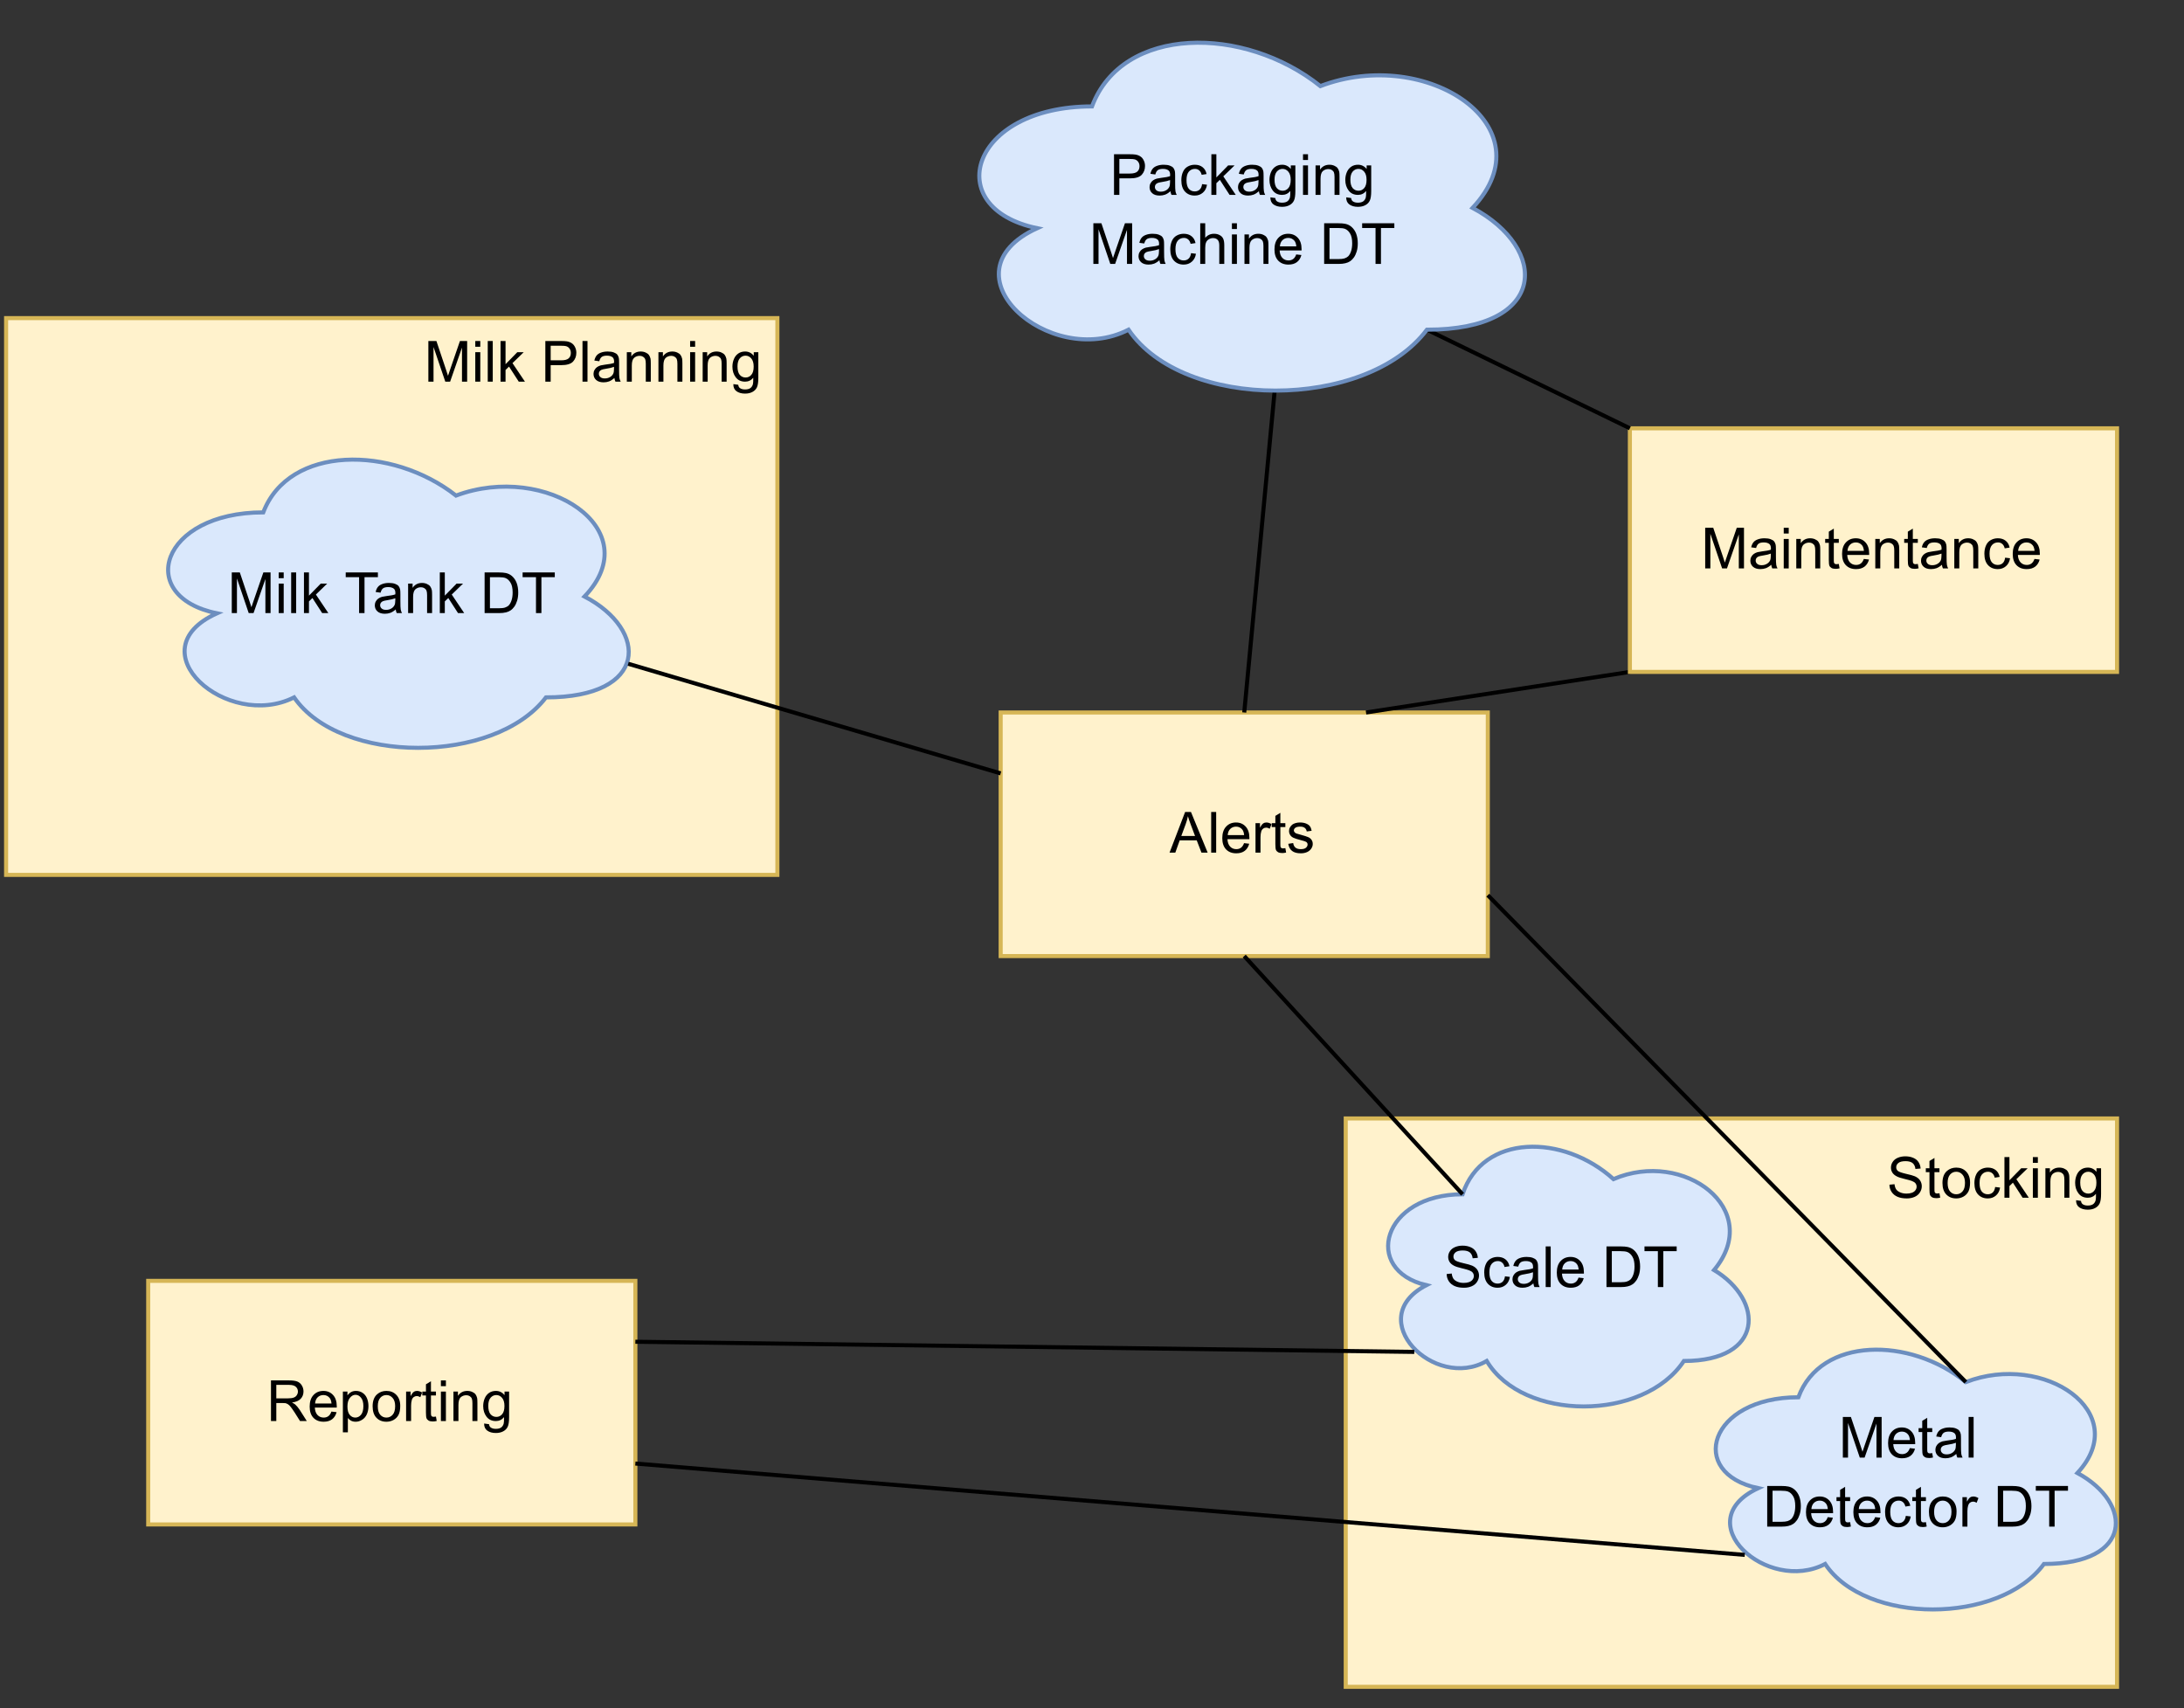 <?xml version="1.0" encoding="UTF-8" standalone="no"?>
<svg
   width="402.96pt"
   height="315.12pt"
   viewBox="0 0 402.96 315.12"
   version="1.1"
   id="svg363"
   xmlns:xlink="http://www.w3.org/1999/xlink"
   xmlns="http://www.w3.org/2000/svg"
   xmlns:svg="http://www.w3.org/2000/svg">
  <rect x="0" y="0" width="402.96" height="315.12" fill="#333333" stroke="none"/>
  <defs
     id="defs69">
    <g
       id="g67">
      <g
         id="glyph-0-0" />
      <g
         id="glyph-0-1">
        <path
           d="M -0.016 0 L 2.859 -7.5 L 3.938 -7.5 L 7.016 0 L 5.875 0 L 5 -2.266 L 1.859 -2.266 L 1.047 0 Z M 2.156 -3.078 L 4.688 -3.078 L 3.906 -5.156 C 3.664 -5.789 3.488 -6.312 3.375 -6.719 C 3.281 -6.238 3.145 -5.758 2.969 -5.281 Z M 2.156 -3.078 "
           id="path3" />
      </g>
      <g
         id="glyph-0-2">
        <path
           d="M 0.672 0 L 0.672 -7.5 L 1.594 -7.5 L 1.594 0 Z M 0.672 0 "
           id="path6" />
      </g>
      <g
         id="glyph-0-3">
        <path
           d="M 4.406 -1.75 L 5.359 -1.641 C 5.211 -1.078 4.938 -0.641 4.531 -0.328 C 4.125 -0.023 3.602 0.125 2.969 0.125 C 2.176 0.125 1.547 -0.117 1.078 -0.609 C 0.617 -1.098 0.391 -1.785 0.391 -2.672 C 0.391 -3.586 0.625 -4.297 1.094 -4.797 C 1.562 -5.305 2.172 -5.562 2.922 -5.562 C 3.648 -5.562 4.242 -5.312 4.703 -4.812 C 5.16 -4.32 5.391 -3.629 5.391 -2.734 C 5.391 -2.672 5.391 -2.586 5.391 -2.484 L 1.344 -2.484 C 1.375 -1.891 1.539 -1.43 1.844 -1.109 C 2.145 -0.797 2.523 -0.641 2.984 -0.641 C 3.316 -0.641 3.602 -0.727 3.844 -0.906 C 4.082 -1.082 4.27 -1.363 4.406 -1.75 Z M 1.391 -3.234 L 4.422 -3.234 C 4.379 -3.691 4.266 -4.035 4.078 -4.266 C 3.785 -4.617 3.406 -4.797 2.938 -4.797 C 2.508 -4.797 2.148 -4.656 1.859 -4.375 C 1.578 -4.094 1.422 -3.711 1.391 -3.234 Z M 1.391 -3.234 "
           id="path9" />
      </g>
      <g
         id="glyph-0-4">
        <path
           d="M 0.688 0 L 0.688 -5.438 L 1.516 -5.438 L 1.516 -4.609 C 1.723 -4.992 1.914 -5.25 2.094 -5.375 C 2.27 -5.5 2.469 -5.562 2.688 -5.562 C 3 -5.562 3.316 -5.461 3.641 -5.266 L 3.312 -4.406 C 3.094 -4.539 2.867 -4.609 2.641 -4.609 C 2.441 -4.609 2.258 -4.547 2.094 -4.422 C 1.938 -4.305 1.82 -4.141 1.75 -3.922 C 1.656 -3.598 1.609 -3.238 1.609 -2.844 L 1.609 0 Z M 0.688 0 "
           id="path12" />
      </g>
      <g
         id="glyph-0-5">
        <path
           d="M 2.703 -0.828 L 2.844 -0.016 C 2.582 0.047 2.348 0.078 2.141 0.078 C 1.805 0.078 1.547 0.023 1.359 -0.078 C 1.172 -0.191 1.039 -0.332 0.969 -0.5 C 0.895 -0.676 0.859 -1.039 0.859 -1.594 L 0.859 -4.719 L 0.188 -4.719 L 0.188 -5.438 L 0.859 -5.438 L 0.859 -6.781 L 1.781 -7.344 L 1.781 -5.438 L 2.703 -5.438 L 2.703 -4.719 L 1.781 -4.719 L 1.781 -1.547 C 1.781 -1.273 1.797 -1.102 1.828 -1.031 C 1.859 -0.957 1.91 -0.895 1.984 -0.844 C 2.055 -0.801 2.16 -0.781 2.297 -0.781 C 2.398 -0.781 2.535 -0.797 2.703 -0.828 Z M 2.703 -0.828 "
           id="path15" />
      </g>
      <g
         id="glyph-0-6">
        <path
           d="M 0.328 -1.625 L 1.234 -1.766 C 1.285 -1.398 1.426 -1.117 1.656 -0.922 C 1.895 -0.734 2.223 -0.641 2.641 -0.641 C 3.066 -0.641 3.379 -0.723 3.578 -0.891 C 3.785 -1.066 3.891 -1.27 3.891 -1.5 C 3.891 -1.707 3.801 -1.867 3.625 -1.984 C 3.5 -2.066 3.18 -2.172 2.672 -2.297 C 1.992 -2.473 1.523 -2.625 1.266 -2.75 C 1.004 -2.875 0.805 -3.047 0.672 -3.266 C 0.535 -3.484 0.469 -3.727 0.469 -4 C 0.469 -4.238 0.523 -4.457 0.641 -4.656 C 0.754 -4.863 0.906 -5.039 1.094 -5.188 C 1.238 -5.289 1.43 -5.379 1.672 -5.453 C 1.922 -5.523 2.191 -5.562 2.484 -5.562 C 2.91 -5.562 3.281 -5.5 3.594 -5.375 C 3.914 -5.25 4.156 -5.082 4.312 -4.875 C 4.469 -4.664 4.578 -4.383 4.641 -4.031 L 3.734 -3.906 C 3.691 -4.188 3.57 -4.406 3.375 -4.562 C 3.176 -4.719 2.898 -4.797 2.547 -4.797 C 2.117 -4.797 1.812 -4.723 1.625 -4.578 C 1.445 -4.441 1.359 -4.281 1.359 -4.094 C 1.359 -3.977 1.398 -3.875 1.484 -3.781 C 1.555 -3.676 1.672 -3.594 1.828 -3.531 C 1.922 -3.5 2.191 -3.422 2.641 -3.297 C 3.297 -3.117 3.75 -2.973 4 -2.859 C 4.258 -2.754 4.461 -2.594 4.609 -2.375 C 4.766 -2.164 4.844 -1.906 4.844 -1.594 C 4.844 -1.289 4.75 -1.004 4.562 -0.734 C 4.383 -0.461 4.125 -0.25 3.781 -0.094 C 3.445 0.051 3.066 0.125 2.641 0.125 C 1.941 0.125 1.406 -0.02 1.031 -0.312 C 0.656 -0.602 0.422 -1.039 0.328 -1.625 Z M 0.328 -1.625 "
           id="path18" />
      </g>
      <g
         id="glyph-0-7">
        <path
           d="M 0.781 0 L 0.781 -7.5 L 2.266 -7.5 L 4.047 -2.188 C 4.211 -1.695 4.332 -1.328 4.406 -1.078 C 4.488 -1.348 4.625 -1.75 4.812 -2.281 L 6.609 -7.5 L 7.938 -7.5 L 7.938 0 L 6.984 0 L 6.984 -6.281 L 4.797 0 L 3.906 0 L 1.734 -6.391 L 1.734 0 Z M 0.781 0 "
           id="path21" />
      </g>
      <g
         id="glyph-0-8">
        <path
           d="M 4.234 -0.672 C 3.898 -0.379 3.57 -0.172 3.25 -0.047 C 2.938 0.066 2.598 0.125 2.234 0.125 C 1.641 0.125 1.18 -0.02 0.859 -0.312 C 0.535 -0.602 0.375 -0.977 0.375 -1.438 C 0.375 -1.695 0.438 -1.938 0.562 -2.156 C 0.688 -2.383 0.844 -2.562 1.031 -2.688 C 1.227 -2.82 1.453 -2.926 1.703 -3 C 1.879 -3.039 2.148 -3.086 2.516 -3.141 C 3.266 -3.223 3.812 -3.328 4.156 -3.453 C 4.164 -3.578 4.172 -3.656 4.172 -3.688 C 4.172 -4.062 4.082 -4.328 3.906 -4.484 C 3.664 -4.691 3.316 -4.797 2.859 -4.797 C 2.422 -4.797 2.098 -4.719 1.891 -4.562 C 1.691 -4.414 1.539 -4.148 1.438 -3.766 L 0.531 -3.891 C 0.613 -4.273 0.75 -4.582 0.938 -4.812 C 1.125 -5.051 1.395 -5.234 1.75 -5.359 C 2.102 -5.492 2.516 -5.562 2.984 -5.562 C 3.453 -5.562 3.832 -5.504 4.125 -5.391 C 4.414 -5.285 4.629 -5.148 4.766 -4.984 C 4.898 -4.816 4.992 -4.609 5.047 -4.359 C 5.078 -4.203 5.094 -3.914 5.094 -3.5 L 5.094 -2.281 C 5.094 -1.426 5.113 -0.883 5.156 -0.656 C 5.195 -0.426 5.273 -0.207 5.391 0 L 4.422 0 C 4.328 -0.188 4.266 -0.41 4.234 -0.672 Z M 4.156 -2.734 C 3.82 -2.598 3.32 -2.477 2.656 -2.375 C 2.281 -2.32 2.016 -2.258 1.859 -2.188 C 1.703 -2.125 1.578 -2.023 1.484 -1.891 C 1.398 -1.766 1.359 -1.617 1.359 -1.453 C 1.359 -1.211 1.453 -1.008 1.641 -0.844 C 1.828 -0.676 2.098 -0.594 2.453 -0.594 C 2.805 -0.594 3.117 -0.672 3.391 -0.828 C 3.672 -0.984 3.879 -1.195 4.016 -1.469 C 4.109 -1.676 4.156 -1.984 4.156 -2.391 Z M 4.156 -2.734 "
           id="path24" />
      </g>
      <g
         id="glyph-0-9">
        <path
           d="M 0.703 -6.438 L 0.703 -7.5 L 1.625 -7.5 L 1.625 -6.438 Z M 0.703 0 L 0.703 -5.438 L 1.625 -5.438 L 1.625 0 Z M 0.703 0 "
           id="path27" />
      </g>
      <g
         id="glyph-0-10">
        <path
           d="M 0.688 0 L 0.688 -5.438 L 1.516 -5.438 L 1.516 -4.656 C 1.922 -5.258 2.5 -5.562 3.25 -5.562 C 3.582 -5.562 3.883 -5.5 4.156 -5.375 C 4.426 -5.258 4.629 -5.109 4.766 -4.922 C 4.898 -4.734 5 -4.504 5.062 -4.234 C 5.094 -4.066 5.109 -3.77 5.109 -3.344 L 5.109 0 L 4.188 0 L 4.188 -3.312 C 4.188 -3.688 4.148 -3.961 4.078 -4.141 C 4.004 -4.328 3.875 -4.477 3.688 -4.594 C 3.508 -4.707 3.301 -4.766 3.062 -4.766 C 2.664 -4.766 2.32 -4.641 2.031 -4.391 C 1.75 -4.141 1.609 -3.664 1.609 -2.969 L 1.609 0 Z M 0.688 0 "
           id="path30" />
      </g>
      <g
         id="glyph-0-11">
        <path
           d="M 4.234 -1.984 L 5.141 -1.875 C 5.047 -1.25 4.789 -0.758 4.375 -0.406 C 3.969 -0.051 3.469 0.125 2.875 0.125 C 2.133 0.125 1.535 -0.117 1.078 -0.609 C 0.629 -1.098 0.406 -1.797 0.406 -2.703 C 0.406 -3.285 0.504 -3.797 0.703 -4.234 C 0.898 -4.68 1.195 -5.016 1.594 -5.234 C 1.988 -5.453 2.422 -5.562 2.891 -5.562 C 3.473 -5.562 3.953 -5.41 4.328 -5.109 C 4.711 -4.805 4.957 -4.383 5.062 -3.844 L 4.156 -3.703 C 4.07 -4.066 3.922 -4.336 3.703 -4.516 C 3.492 -4.703 3.234 -4.797 2.922 -4.797 C 2.461 -4.797 2.086 -4.629 1.797 -4.297 C 1.504 -3.961 1.359 -3.438 1.359 -2.719 C 1.359 -1.988 1.5 -1.457 1.781 -1.125 C 2.062 -0.801 2.426 -0.641 2.875 -0.641 C 3.238 -0.641 3.539 -0.75 3.781 -0.969 C 4.02 -1.188 4.172 -1.523 4.234 -1.984 Z M 4.234 -1.984 "
           id="path33" />
      </g>
      <g
         id="glyph-0-12">
        <path
           d="M 0.828 0 L 0.828 -7.5 L 4.156 -7.5 C 4.82 -7.5 5.328 -7.43 5.672 -7.297 C 6.023 -7.16 6.305 -6.922 6.516 -6.578 C 6.723 -6.242 6.828 -5.867 6.828 -5.453 C 6.828 -4.922 6.656 -4.473 6.312 -4.109 C 5.969 -3.742 5.43 -3.516 4.703 -3.422 C 4.973 -3.285 5.176 -3.16 5.312 -3.047 C 5.602 -2.773 5.879 -2.441 6.141 -2.047 L 7.438 0 L 6.188 0 L 5.203 -1.562 C 4.91 -2.008 4.672 -2.352 4.484 -2.594 C 4.297 -2.832 4.125 -3 3.969 -3.094 C 3.82 -3.188 3.672 -3.254 3.516 -3.297 C 3.41 -3.316 3.227 -3.328 2.969 -3.328 L 1.812 -3.328 L 1.812 0 Z M 1.812 -4.188 L 3.953 -4.188 C 4.41 -4.188 4.766 -4.234 5.016 -4.328 C 5.273 -4.422 5.469 -4.57 5.594 -4.781 C 5.727 -4.988 5.797 -5.211 5.797 -5.453 C 5.797 -5.805 5.664 -6.098 5.406 -6.328 C 5.156 -6.555 4.75 -6.672 4.188 -6.672 L 1.812 -6.672 Z M 1.812 -4.188 "
           id="path36" />
      </g>
      <g
         id="glyph-0-13">
        <path
           d="M 0.688 2.078 L 0.688 -5.438 L 1.531 -5.438 L 1.531 -4.734 C 1.727 -5.004 1.953 -5.207 2.203 -5.344 C 2.453 -5.488 2.754 -5.562 3.109 -5.562 C 3.566 -5.562 3.973 -5.441 4.328 -5.203 C 4.691 -4.961 4.961 -4.625 5.141 -4.188 C 5.316 -3.75 5.406 -3.273 5.406 -2.766 C 5.406 -2.203 5.305 -1.695 5.109 -1.25 C 4.91 -0.812 4.617 -0.473 4.234 -0.234 C 3.859 0.004 3.461 0.125 3.047 0.125 C 2.734 0.125 2.453 0.062 2.203 -0.062 C 1.961 -0.195 1.766 -0.363 1.609 -0.562 L 1.609 2.078 Z M 1.531 -2.688 C 1.531 -1.988 1.672 -1.473 1.953 -1.141 C 2.234 -0.805 2.578 -0.641 2.984 -0.641 C 3.391 -0.641 3.738 -0.812 4.031 -1.156 C 4.32 -1.5 4.469 -2.035 4.469 -2.766 C 4.469 -3.453 4.32 -3.969 4.031 -4.312 C 3.75 -4.664 3.41 -4.844 3.016 -4.844 C 2.629 -4.844 2.285 -4.656 1.984 -4.281 C 1.68 -3.914 1.531 -3.383 1.531 -2.688 Z M 1.531 -2.688 "
           id="path39" />
      </g>
      <g
         id="glyph-0-14">
        <path
           d="M 0.344 -2.719 C 0.344 -3.727 0.625 -4.473 1.188 -4.953 C 1.656 -5.359 2.223 -5.562 2.891 -5.562 C 3.641 -5.562 4.25 -5.316 4.719 -4.828 C 5.195 -4.336 5.438 -3.66 5.438 -2.797 C 5.438 -2.098 5.332 -1.547 5.125 -1.141 C 4.914 -0.742 4.609 -0.43 4.203 -0.203 C 3.805 0.016 3.367 0.125 2.891 0.125 C 2.129 0.125 1.516 -0.117 1.047 -0.609 C 0.578 -1.098 0.344 -1.801 0.344 -2.719 Z M 1.297 -2.719 C 1.297 -2.02 1.445 -1.5 1.75 -1.156 C 2.051 -0.812 2.43 -0.641 2.891 -0.641 C 3.348 -0.641 3.727 -0.812 4.031 -1.156 C 4.344 -1.5 4.5 -2.031 4.5 -2.75 C 4.5 -3.414 4.344 -3.922 4.031 -4.266 C 3.727 -4.617 3.348 -4.797 2.891 -4.797 C 2.43 -4.797 2.051 -4.625 1.75 -4.281 C 1.445 -3.938 1.297 -3.414 1.297 -2.719 Z M 1.297 -2.719 "
           id="path42" />
      </g>
      <g
         id="glyph-0-15">
        <path
           d="M 0.516 0.453 L 1.422 0.578 C 1.453 0.859 1.555 1.062 1.734 1.188 C 1.961 1.352 2.273 1.438 2.672 1.438 C 3.098 1.438 3.426 1.352 3.656 1.188 C 3.883 1.02 4.039 0.781 4.125 0.469 C 4.176 0.281 4.195 -0.113 4.188 -0.719 C 3.789 -0.238 3.289 0 2.688 0 C 1.938 0 1.359 -0.27 0.953 -0.812 C 0.547 -1.352 0.344 -2 0.344 -2.75 C 0.344 -3.27 0.438 -3.75 0.625 -4.188 C 0.812 -4.625 1.082 -4.961 1.438 -5.203 C 1.789 -5.441 2.207 -5.562 2.688 -5.562 C 3.332 -5.562 3.863 -5.301 4.281 -4.781 L 4.281 -5.438 L 5.125 -5.438 L 5.125 -0.734 C 5.125 0.109 5.035 0.707 4.859 1.062 C 4.691 1.414 4.422 1.691 4.047 1.891 C 3.672 2.098 3.211 2.203 2.672 2.203 C 2.023 2.203 1.5 2.055 1.094 1.766 C 0.695 1.473 0.504 1.035 0.516 0.453 Z M 1.281 -2.812 C 1.281 -2.102 1.422 -1.582 1.703 -1.25 C 1.992 -0.926 2.352 -0.766 2.781 -0.766 C 3.195 -0.766 3.547 -0.926 3.828 -1.25 C 4.117 -1.57 4.266 -2.082 4.266 -2.781 C 4.266 -3.445 4.117 -3.945 3.828 -4.281 C 3.535 -4.625 3.18 -4.797 2.766 -4.797 C 2.348 -4.797 1.992 -4.629 1.703 -4.297 C 1.422 -3.961 1.281 -3.469 1.281 -2.812 Z M 1.281 -2.812 "
           id="path45" />
      </g>
      <g
         id="glyph-0-16">
        <path
           d="M 0.812 0 L 0.812 -7.5 L 3.641 -7.5 C 4.141 -7.5 4.52 -7.477 4.781 -7.438 C 5.145 -7.375 5.453 -7.254 5.703 -7.078 C 5.953 -6.91 6.148 -6.672 6.297 -6.359 C 6.453 -6.047 6.531 -5.703 6.531 -5.328 C 6.531 -4.691 6.328 -4.148 5.922 -3.703 C 5.516 -3.266 4.785 -3.047 3.734 -3.047 L 1.797 -3.047 L 1.797 0 Z M 1.797 -3.938 L 3.75 -3.938 C 4.383 -3.938 4.836 -4.055 5.109 -4.297 C 5.379 -4.535 5.516 -4.867 5.516 -5.297 C 5.516 -5.617 5.43 -5.891 5.266 -6.109 C 5.109 -6.328 4.898 -6.473 4.641 -6.547 C 4.473 -6.598 4.164 -6.625 3.719 -6.625 L 1.797 -6.625 Z M 1.797 -3.938 "
           id="path48" />
      </g>
      <g
         id="glyph-0-17">
        <path
           d="M 0.703 0 L 0.703 -7.5 L 1.625 -7.5 L 1.625 -3.219 L 3.797 -5.438 L 4.984 -5.438 L 2.906 -3.422 L 5.203 0 L 4.062 0 L 2.266 -2.781 L 1.625 -2.156 L 1.625 0 Z M 0.703 0 "
           id="path51" />
      </g>
      <g
         id="glyph-0-18" />
      <g
         id="glyph-0-19">
        <path
           d="M 0.688 0 L 0.688 -7.5 L 1.609 -7.5 L 1.609 -4.812 C 2.035 -5.312 2.578 -5.562 3.234 -5.562 C 3.641 -5.562 3.988 -5.477 4.281 -5.312 C 4.582 -5.156 4.797 -4.938 4.922 -4.656 C 5.055 -4.383 5.125 -3.977 5.125 -3.438 L 5.125 0 L 4.203 0 L 4.203 -3.438 C 4.203 -3.906 4.098 -4.242 3.891 -4.453 C 3.691 -4.66 3.41 -4.766 3.047 -4.766 C 2.773 -4.766 2.52 -4.691 2.281 -4.547 C 2.039 -4.41 1.867 -4.219 1.766 -3.969 C 1.66 -3.727 1.609 -3.395 1.609 -2.969 L 1.609 0 Z M 0.688 0 "
           id="path55" />
      </g>
      <g
         id="glyph-0-20">
        <path
           d="M 0.812 0 L 0.812 -7.5 L 3.391 -7.5 C 3.973 -7.5 4.422 -7.461 4.734 -7.391 C 5.16 -7.297 5.523 -7.117 5.828 -6.859 C 6.223 -6.523 6.52 -6.098 6.719 -5.578 C 6.914 -5.055 7.016 -4.461 7.016 -3.797 C 7.016 -3.223 6.945 -2.719 6.812 -2.281 C 6.676 -1.844 6.504 -1.477 6.297 -1.188 C 6.086 -0.895 5.859 -0.664 5.609 -0.5 C 5.367 -0.332 5.07 -0.207 4.719 -0.125 C 4.375 -0.039 3.973 0 3.516 0 Z M 1.797 -0.891 L 3.406 -0.891 C 3.895 -0.891 4.281 -0.93 4.562 -1.016 C 4.844 -1.109 5.07 -1.238 5.25 -1.406 C 5.477 -1.645 5.656 -1.961 5.781 -2.359 C 5.914 -2.754 5.984 -3.238 5.984 -3.812 C 5.984 -4.594 5.852 -5.191 5.594 -5.609 C 5.344 -6.035 5.031 -6.32 4.656 -6.469 C 4.395 -6.57 3.969 -6.625 3.375 -6.625 L 1.797 -6.625 Z M 1.797 -0.891 "
           id="path58" />
      </g>
      <g
         id="glyph-0-21">
        <path
           d="M 2.719 0 L 2.719 -6.625 L 0.25 -6.625 L 0.25 -7.5 L 6.188 -7.5 L 6.188 -6.625 L 3.719 -6.625 L 3.719 0 Z M 2.719 0 "
           id="path61" />
      </g>
      <g
         id="glyph-0-22">
        <path
           d="M 0.469 -2.406 L 1.406 -2.5 C 1.445 -2.125 1.547 -1.812 1.703 -1.562 C 1.867 -1.32 2.125 -1.129 2.469 -0.984 C 2.812 -0.836 3.195 -0.766 3.625 -0.766 C 4 -0.766 4.332 -0.816 4.625 -0.922 C 4.914 -1.035 5.129 -1.191 5.266 -1.391 C 5.41 -1.586 5.484 -1.801 5.484 -2.031 C 5.484 -2.27 5.414 -2.477 5.281 -2.656 C 5.145 -2.832 4.922 -2.977 4.609 -3.094 C 4.41 -3.176 3.961 -3.301 3.266 -3.469 C 2.578 -3.633 2.098 -3.789 1.828 -3.938 C 1.461 -4.125 1.191 -4.352 1.016 -4.625 C 0.836 -4.906 0.75 -5.219 0.75 -5.562 C 0.75 -5.945 0.859 -6.301 1.078 -6.625 C 1.297 -6.957 1.609 -7.207 2.016 -7.375 C 2.43 -7.551 2.895 -7.641 3.406 -7.641 C 3.957 -7.641 4.445 -7.547 4.875 -7.359 C 5.301 -7.18 5.625 -6.914 5.844 -6.562 C 6.07 -6.219 6.195 -5.828 6.219 -5.391 L 5.266 -5.312 C 5.211 -5.789 5.039 -6.148 4.75 -6.391 C 4.457 -6.629 4.02 -6.75 3.438 -6.75 C 2.844 -6.75 2.406 -6.641 2.125 -6.422 C 1.852 -6.203 1.719 -5.938 1.719 -5.625 C 1.719 -5.363 1.812 -5.145 2 -4.969 C 2.195 -4.789 2.695 -4.609 3.5 -4.422 C 4.312 -4.242 4.867 -4.086 5.172 -3.953 C 5.609 -3.754 5.926 -3.5 6.125 -3.188 C 6.332 -2.875 6.438 -2.52 6.438 -2.125 C 6.438 -1.719 6.32 -1.336 6.094 -0.984 C 5.875 -0.629 5.547 -0.352 5.109 -0.156 C 4.68 0.031 4.203 0.125 3.672 0.125 C 2.992 0.125 2.426 0.023 1.969 -0.172 C 1.508 -0.367 1.145 -0.664 0.875 -1.062 C 0.613 -1.457 0.477 -1.906 0.469 -2.406 Z M 0.469 -2.406 "
           id="path64" />
      </g>
    </g>
  </defs>
  <path
     fill-rule="nonzero"
     fill="rgb(100%, 94.899%, 79.999%)"
     fill-opacity="1"
     stroke-width="1"
     stroke-linecap="butt"
     stroke-linejoin="miter"
     stroke="rgb(83.919%, 71.37%, 33.73%)"
     stroke-opacity="1"
     stroke-miterlimit="4"
     d="M 245.998 174.999 L 366.001 174.999 L 366.001 235 L 245.998 235 Z M 245.998 174.999 "
     transform="matrix(0.749, 0, 0, 0.749, 0.375, 0.375)"
     id="path71" />
  <g
     fill="#000000"
     fill-opacity="1"
     id="g85">
    <use
       xlink:href="#glyph-0-1"
       x="215.803"
       y="157.305"
       id="use73" />
    <use
       xlink:href="#glyph-0-2"
       x="222.797"
       y="157.305"
       id="use75" />
    <use
       xlink:href="#glyph-0-3"
       x="225.127"
       y="157.305"
       id="use77" />
    <use
       xlink:href="#glyph-0-4"
       x="230.96"
       y="157.305"
       id="use79" />
    <use
       xlink:href="#glyph-0-5"
       x="234.452"
       y="157.305"
       id="use81" />
    <use
       xlink:href="#glyph-0-6"
       x="237.365"
       y="157.305"
       id="use83" />
  </g>
  <path
     fill="none"
     stroke-width="1"
     stroke-linecap="butt"
     stroke-linejoin="miter"
     stroke="rgb(0%, 0%, 0%)"
     stroke-opacity="1"
     stroke-miterlimit="10"
     d="M 400.998 165.002 L 336 174.999 "
     transform="matrix(0.749, 0, 0, 0.749, 0.375, 0.375)"
     id="path87" />
  <path
     fill-rule="nonzero"
     fill="rgb(100%, 94.899%, 79.999%)"
     fill-opacity="1"
     stroke-width="1"
     stroke-linecap="butt"
     stroke-linejoin="miter"
     stroke="rgb(83.919%, 71.37%, 33.73%)"
     stroke-opacity="1"
     stroke-miterlimit="4"
     d="M 400.998 105.001 L 521 105.001 L 521 165.002 L 400.998 165.002 Z M 400.998 105.001 "
     transform="matrix(0.749, 0, 0, 0.749, 0.375, 0.375)"
     id="path89" />
  <g
     fill="#000000"
     fill-opacity="1"
     id="g115">
    <use
       xlink:href="#glyph-0-7"
       x="313.837"
       y="104.87"
       id="use91" />
    <use
       xlink:href="#glyph-0-8"
       x="322.573"
       y="104.87"
       id="use93" />
    <use
       xlink:href="#glyph-0-9"
       x="328.405"
       y="104.87"
       id="use95" />
    <use
       xlink:href="#glyph-0-10"
       x="330.735"
       y="104.87"
       id="use97" />
    <use
       xlink:href="#glyph-0-5"
       x="336.567"
       y="104.87"
       id="use99" />
    <use
       xlink:href="#glyph-0-3"
       x="339.481"
       y="104.87"
       id="use101" />
    <use
       xlink:href="#glyph-0-10"
       x="345.314"
       y="104.87"
       id="use103" />
    <use
       xlink:href="#glyph-0-5"
       x="351.146"
       y="104.87"
       id="use105" />
    <use
       xlink:href="#glyph-0-8"
       x="354.059"
       y="104.87"
       id="use107" />
    <use
       xlink:href="#glyph-0-10"
       x="359.892"
       y="104.87"
       id="use109" />
    <use
       xlink:href="#glyph-0-11"
       x="365.724"
       y="104.87"
       id="use111" />
    <use
       xlink:href="#glyph-0-3"
       x="370.968"
       y="104.87"
       id="use113" />
  </g>
  <path
     fill-rule="nonzero"
     fill="rgb(100%, 94.899%, 79.999%)"
     fill-opacity="1"
     stroke-width="1"
     stroke-linecap="butt"
     stroke-linejoin="miter"
     stroke="rgb(83.919%, 71.37%, 33.73%)"
     stroke-opacity="1"
     stroke-miterlimit="4"
     d="M 36.009 315 L 156.012 315 L 156.012 375.002 L 36.009 375.002 Z M 36.009 315 "
     transform="matrix(0.749, 0, 0, 0.749, 0.375, 0.375)"
     id="path117" />
  <g
     fill="#000000"
     fill-opacity="1"
     id="g137">
    <use
       xlink:href="#glyph-0-12"
       x="49.169"
       y="262.175"
       id="use119" />
    <use
       xlink:href="#glyph-0-3"
       x="56.743"
       y="262.175"
       id="use121" />
    <use
       xlink:href="#glyph-0-13"
       x="62.575"
       y="262.175"
       id="use123" />
    <use
       xlink:href="#glyph-0-14"
       x="68.408"
       y="262.175"
       id="use125" />
    <use
       xlink:href="#glyph-0-4"
       x="74.24"
       y="262.175"
       id="use127" />
    <use
       xlink:href="#glyph-0-5"
       x="77.732"
       y="262.175"
       id="use129" />
    <use
       xlink:href="#glyph-0-9"
       x="80.646"
       y="262.175"
       id="use131" />
    <use
       xlink:href="#glyph-0-10"
       x="82.976"
       y="262.175"
       id="use133" />
    <use
       xlink:href="#glyph-0-15"
       x="88.808"
       y="262.175"
       id="use135" />
  </g>
  <path
     fill="none"
     stroke-width="1"
     stroke-linecap="butt"
     stroke-linejoin="miter"
     stroke="rgb(0%, 0%, 0%)"
     stroke-opacity="1"
     stroke-miterlimit="10"
     d="M 350.998 80.71 L 400.998 105.001 "
     transform="matrix(0.749, 0, 0, 0.749, 0.375, 0.375)"
     id="path139" />
  <path
     fill="none"
     stroke-width="1"
     stroke-linecap="butt"
     stroke-linejoin="miter"
     stroke="rgb(0%, 0%, 0%)"
     stroke-opacity="1"
     stroke-miterlimit="10"
     d="M 313.498 95.708 L 306 174.999 "
     transform="matrix(0.749, 0, 0, 0.749, 0.375, 0.375)"
     id="path141" />
  <path
     fill-rule="nonzero"
     fill="rgb(85.489%, 90.979%, 98.819%)"
     fill-opacity="1"
     stroke-width="1"
     stroke-linecap="butt"
     stroke-linejoin="miter"
     stroke="rgb(42.349%, 55.688%, 74.899%)"
     stroke-opacity="1"
     stroke-miterlimit="10"
     d="M 268.5 25.71 C 238.499 25.71 231 50.709 254.999 55.71 C 231 66.708 257.997 90.712 277.501 80.71 C 291.002 100.709 336 100.709 350.998 80.71 C 380.999 80.71 380.999 60.711 362.252 50.709 C 380.999 30.711 350.998 10.712 324.752 20.709 C 306 5.711 275.999 5.711 268.5 25.71 Z M 268.5 25.71 "
     transform="matrix(0.749, 0, 0, 0.749, 0.375, 0.375)"
     id="path143" />
  <g
     fill="#000000"
     fill-opacity="1"
     id="g163">
    <use
       xlink:href="#glyph-0-16"
       x="204.73"
       y="35.955"
       id="use145" />
    <use
       xlink:href="#glyph-0-8"
       x="211.725"
       y="35.955"
       id="use147" />
    <use
       xlink:href="#glyph-0-11"
       x="217.557"
       y="35.955"
       id="use149" />
    <use
       xlink:href="#glyph-0-17"
       x="222.801"
       y="35.955"
       id="use151" />
    <use
       xlink:href="#glyph-0-8"
       x="228.044"
       y="35.955"
       id="use153" />
    <use
       xlink:href="#glyph-0-15"
       x="233.877"
       y="35.955"
       id="use155" />
    <use
       xlink:href="#glyph-0-9"
       x="239.709"
       y="35.955"
       id="use157" />
    <use
       xlink:href="#glyph-0-10"
       x="242.039"
       y="35.955"
       id="use159" />
    <use
       xlink:href="#glyph-0-15"
       x="247.871"
       y="35.955"
       id="use161" />
  </g>
  <g
     fill="#000000"
     fill-opacity="1"
     id="g167">
    <use
       xlink:href="#glyph-0-18"
       x="253.701"
       y="35.955"
       id="use165" />
  </g>
  <g
     fill="#000000"
     fill-opacity="1"
     id="g189">
    <use
       xlink:href="#glyph-0-7"
       x="200.95"
       y="48.69"
       id="use169" />
    <use
       xlink:href="#glyph-0-8"
       x="209.686"
       y="48.69"
       id="use171" />
    <use
       xlink:href="#glyph-0-11"
       x="215.518"
       y="48.69"
       id="use173" />
    <use
       xlink:href="#glyph-0-19"
       x="220.761"
       y="48.69"
       id="use175" />
    <use
       xlink:href="#glyph-0-9"
       x="226.594"
       y="48.69"
       id="use177" />
    <use
       xlink:href="#glyph-0-10"
       x="228.924"
       y="48.69"
       id="use179" />
    <use
       xlink:href="#glyph-0-3"
       x="234.756"
       y="48.69"
       id="use181" />
    <use
       xlink:href="#glyph-0-18"
       x="240.588"
       y="48.69"
       id="use183" />
    <use
       xlink:href="#glyph-0-20"
       x="243.502"
       y="48.69"
       id="use185" />
    <use
       xlink:href="#glyph-0-21"
       x="251.075"
       y="48.69"
       id="use187" />
  </g>
  <path
     fill-rule="nonzero"
     fill="rgb(100%, 94.899%, 79.999%)"
     fill-opacity="1"
     stroke-width="1"
     stroke-linecap="butt"
     stroke-linejoin="miter"
     stroke="rgb(83.919%, 71.37%, 33.73%)"
     stroke-opacity="1"
     stroke-miterlimit="4"
     d="M 330.999 274.998 L 521 274.998 L 521 414.999 L 330.999 414.999 Z M 330.999 274.998 "
     transform="matrix(0.749, 0, 0, 0.749, 0.375, 0.375)"
     id="path191" />
  <g
     fill="#000000"
     fill-opacity="1"
     id="g209">
    <use
       xlink:href="#glyph-0-22"
       x="348.142"
       y="220.976"
       id="use193" />
    <use
       xlink:href="#glyph-0-5"
       x="355.137"
       y="220.976"
       id="use195" />
    <use
       xlink:href="#glyph-0-14"
       x="358.051"
       y="220.976"
       id="use197" />
    <use
       xlink:href="#glyph-0-11"
       x="363.883"
       y="220.976"
       id="use199" />
    <use
       xlink:href="#glyph-0-17"
       x="369.127"
       y="220.976"
       id="use201" />
    <use
       xlink:href="#glyph-0-9"
       x="374.37"
       y="220.976"
       id="use203" />
    <use
       xlink:href="#glyph-0-10"
       x="376.7"
       y="220.976"
       id="use205" />
    <use
       xlink:href="#glyph-0-15"
       x="382.532"
       y="220.976"
       id="use207" />
  </g>
  <g
     fill="#000000"
     fill-opacity="1"
     id="g213">
    <use
       xlink:href="#glyph-0-18"
       x="388.365"
       y="220.976"
       id="use211" />
  </g>
  <g
     fill="#000000"
     fill-opacity="1"
     id="g217">
    <use
       xlink:href="#glyph-0-18"
       x="391.278"
       y="220.976"
       id="use215" />
  </g>
  <path
     fill-rule="nonzero"
     fill="rgb(85.489%, 90.979%, 98.819%)"
     fill-opacity="1"
     stroke-width="1"
     stroke-linecap="butt"
     stroke-linejoin="miter"
     stroke="rgb(42.349%, 55.688%, 74.899%)"
     stroke-opacity="1"
     stroke-miterlimit="10"
     d="M 359.78 293.672 C 339.958 293.672 334.999 312.341 350.862 316.069 C 334.999 324.277 352.839 342.201 365.73 334.738 C 374.652 349.668 404.392 349.668 414.3 334.738 C 434.132 334.738 434.132 319.798 421.742 312.341 C 434.132 297.4 414.3 282.47 396.961 289.938 C 384.571 278.742 364.739 278.742 359.78 293.672 Z M 359.78 293.672 "
     transform="matrix(0.749, 0, 0, 0.749, 0.375, 0.375)"
     id="path219" />
  <g
     fill="#000000"
     fill-opacity="1"
     id="g237">
    <use
       xlink:href="#glyph-0-22"
       x="266.447"
       y="237.455"
       id="use221" />
    <use
       xlink:href="#glyph-0-11"
       x="273.442"
       y="237.455"
       id="use223" />
    <use
       xlink:href="#glyph-0-8"
       x="278.685"
       y="237.455"
       id="use225" />
    <use
       xlink:href="#glyph-0-2"
       x="284.517"
       y="237.455"
       id="use227" />
    <use
       xlink:href="#glyph-0-3"
       x="286.847"
       y="237.455"
       id="use229" />
    <use
       xlink:href="#glyph-0-18"
       x="292.68"
       y="237.455"
       id="use231" />
    <use
       xlink:href="#glyph-0-20"
       x="295.593"
       y="237.455"
       id="use233" />
    <use
       xlink:href="#glyph-0-21"
       x="303.167"
       y="237.455"
       id="use235" />
  </g>
  <path
     fill-rule="nonzero"
     fill="rgb(85.489%, 90.979%, 98.819%)"
     fill-opacity="1"
     stroke-width="1"
     stroke-linecap="butt"
     stroke-linejoin="miter"
     stroke="rgb(42.349%, 55.688%, 74.899%)"
     stroke-opacity="1"
     stroke-miterlimit="10"
     d="M 442.502 343.671 C 420.501 343.671 414.999 362.33 432.599 366.069 C 414.999 374.282 434.8 392.2 449.099 384.738 C 459.002 399.668 492.001 399.668 502.999 384.738 C 525 384.738 525 369.797 511.249 362.33 C 525 347.4 502.999 332.47 483.751 339.932 C 470 328.731 447.998 328.731 442.502 343.671 Z M 442.502 343.671 "
     transform="matrix(0.749, 0, 0, 0.749, 0.375, 0.375)"
     id="path239" />
  <g
     fill="#000000"
     fill-opacity="1"
     id="g251">
    <use
       xlink:href="#glyph-0-7"
       x="339.235"
       y="268.916"
       id="use241" />
    <use
       xlink:href="#glyph-0-3"
       x="347.971"
       y="268.916"
       id="use243" />
    <use
       xlink:href="#glyph-0-5"
       x="353.803"
       y="268.916"
       id="use245" />
    <use
       xlink:href="#glyph-0-8"
       x="356.717"
       y="268.916"
       id="use247" />
    <use
       xlink:href="#glyph-0-2"
       x="362.549"
       y="268.916"
       id="use249" />
  </g>
  <g
     fill="#000000"
     fill-opacity="1"
     id="g255">
    <use
       xlink:href="#glyph-0-18"
       x="364.879"
       y="268.916"
       id="use253" />
  </g>
  <g
     fill="#000000"
     fill-opacity="1"
     id="g259">
    <use
       xlink:href="#glyph-0-18"
       x="322.334"
       y="281.651"
       id="use257" />
  </g>
  <g
     fill="#000000"
     fill-opacity="1"
     id="g283">
    <use
       xlink:href="#glyph-0-20"
       x="325.248"
       y="281.651"
       id="use261" />
    <use
       xlink:href="#glyph-0-3"
       x="332.821"
       y="281.651"
       id="use263" />
    <use
       xlink:href="#glyph-0-5"
       x="338.654"
       y="281.651"
       id="use265" />
    <use
       xlink:href="#glyph-0-3"
       x="341.567"
       y="281.651"
       id="use267" />
    <use
       xlink:href="#glyph-0-11"
       x="347.4"
       y="281.651"
       id="use269" />
    <use
       xlink:href="#glyph-0-5"
       x="352.643"
       y="281.651"
       id="use271" />
    <use
       xlink:href="#glyph-0-14"
       x="355.557"
       y="281.651"
       id="use273" />
    <use
       xlink:href="#glyph-0-4"
       x="361.389"
       y="281.651"
       id="use275" />
    <use
       xlink:href="#glyph-0-18"
       x="364.882"
       y="281.651"
       id="use277" />
    <use
       xlink:href="#glyph-0-20"
       x="367.795"
       y="281.651"
       id="use279" />
    <use
       xlink:href="#glyph-0-21"
       x="375.368"
       y="281.651"
       id="use281" />
  </g>
  <path
     fill-rule="nonzero"
     fill="rgb(100%, 94.899%, 79.999%)"
     fill-opacity="1"
     stroke-width="1"
     stroke-linecap="butt"
     stroke-linejoin="miter"
     stroke="rgb(83.919%, 71.37%, 33.73%)"
     stroke-opacity="1"
     stroke-miterlimit="4"
     d="M 1.002 77.858 L 190.998 77.858 L 190.998 215.001 L 1.002 215.001 Z M 1.002 77.858 "
     transform="matrix(0.749, 0, 0, 0.749, 0.375, 0.375)"
     id="path285" />
  <g
     fill="#000000"
     fill-opacity="1"
     id="g313">
    <use
       xlink:href="#glyph-0-7"
       x="78.254"
       y="70.413"
       id="use287" />
    <use
       xlink:href="#glyph-0-9"
       x="86.99"
       y="70.413"
       id="use289" />
    <use
       xlink:href="#glyph-0-2"
       x="89.32"
       y="70.413"
       id="use291" />
    <use
       xlink:href="#glyph-0-17"
       x="91.65"
       y="70.413"
       id="use293" />
    <use
       xlink:href="#glyph-0-18"
       x="96.893"
       y="70.413"
       id="use295" />
    <use
       xlink:href="#glyph-0-16"
       x="99.807"
       y="70.413"
       id="use297" />
    <use
       xlink:href="#glyph-0-2"
       x="106.802"
       y="70.413"
       id="use299" />
    <use
       xlink:href="#glyph-0-8"
       x="109.132"
       y="70.413"
       id="use301" />
    <use
       xlink:href="#glyph-0-10"
       x="114.964"
       y="70.413"
       id="use303" />
    <use
       xlink:href="#glyph-0-10"
       x="120.796"
       y="70.413"
       id="use305" />
    <use
       xlink:href="#glyph-0-9"
       x="126.629"
       y="70.413"
       id="use307" />
    <use
       xlink:href="#glyph-0-10"
       x="128.959"
       y="70.413"
       id="use309" />
    <use
       xlink:href="#glyph-0-15"
       x="134.791"
       y="70.413"
       id="use311" />
  </g>
  <g
     fill="#000000"
     fill-opacity="1"
     id="g317">
    <use
       xlink:href="#glyph-0-18"
       x="140.623"
       y="70.413"
       id="use315" />
  </g>
  <g
     fill="#000000"
     fill-opacity="1"
     id="g321">
    <use
       xlink:href="#glyph-0-18"
       x="143.537"
       y="70.413"
       id="use319" />
  </g>
  <path
     fill-rule="nonzero"
     fill="rgb(85.489%, 90.979%, 98.819%)"
     fill-opacity="1"
     stroke-width="1"
     stroke-linecap="butt"
     stroke-linejoin="miter"
     stroke="rgb(42.349%, 55.688%, 74.899%)"
     stroke-opacity="1"
     stroke-miterlimit="10"
     d="M 64.351 125.708 C 39.018 125.708 32.692 146.432 52.952 150.567 C 32.692 159.678 55.481 179.562 71.949 171.281 C 83.338 187.848 121.328 187.848 133.99 171.281 C 159.318 171.281 159.318 154.708 143.491 146.432 C 159.318 129.849 133.99 113.282 111.832 121.568 C 96 109.141 70.682 109.141 64.351 125.708 Z M 64.351 125.708 "
     transform="matrix(0.749, 0, 0, 0.749, 0.375, 0.375)"
     id="path323" />
  <g
     fill="#000000"
     fill-opacity="1"
     id="g337">
    <use
       xlink:href="#glyph-0-7"
       x="41.983"
       y="113.11"
       id="use325" />
    <use
       xlink:href="#glyph-0-9"
       x="50.719"
       y="113.11"
       id="use327" />
    <use
       xlink:href="#glyph-0-2"
       x="53.049"
       y="113.11"
       id="use329" />
    <use
       xlink:href="#glyph-0-17"
       x="55.379"
       y="113.11"
       id="use331" />
    <use
       xlink:href="#glyph-0-18"
       x="60.622"
       y="113.11"
       id="use333" />
    <use
       xlink:href="#glyph-0-21"
       x="63.536"
       y="113.11"
       id="use335" />
  </g>
  <g
     fill="#000000"
     fill-opacity="1"
     id="g351">
    <use
       xlink:href="#glyph-0-8"
       x="68.779"
       y="113.11"
       id="use339" />
    <use
       xlink:href="#glyph-0-10"
       x="74.612"
       y="113.11"
       id="use341" />
    <use
       xlink:href="#glyph-0-17"
       x="80.444"
       y="113.11"
       id="use343" />
    <use
       xlink:href="#glyph-0-18"
       x="85.687"
       y="113.11"
       id="use345" />
    <use
       xlink:href="#glyph-0-20"
       x="88.601"
       y="113.11"
       id="use347" />
    <use
       xlink:href="#glyph-0-21"
       x="96.174"
       y="113.11"
       id="use349" />
  </g>
  <path
     fill="none"
     stroke-width="1"
     stroke-linecap="butt"
     stroke-linejoin="miter"
     stroke="rgb(0%, 0%, 0%)"
     stroke-opacity="1"
     stroke-miterlimit="10"
     d="M 366.001 220.002 L 483.751 339.932 "
     transform="matrix(0.749, 0, 0, 0.749, 0.375, 0.375)"
     id="path353" />
  <path
     fill="none"
     stroke-width="1"
     stroke-linecap="butt"
     stroke-linejoin="miter"
     stroke="rgb(0%, 0%, 0%)"
     stroke-opacity="1"
     stroke-miterlimit="10"
     d="M 359.78 293.672 L 306 235 "
     transform="matrix(0.749, 0, 0, 0.749, 0.375, 0.375)"
     id="path355" />
  <path
     fill="none"
     stroke-width="1"
     stroke-linecap="butt"
     stroke-linejoin="miter"
     stroke="rgb(0%, 0%, 0%)"
     stroke-opacity="1"
     stroke-miterlimit="10"
     d="M 347.89 332.501 L 156.012 329.998 "
     transform="matrix(0.749, 0, 0, 0.749, 0.375, 0.375)"
     id="path357" />
  <path
     fill="none"
     stroke-width="1"
     stroke-linecap="butt"
     stroke-linejoin="miter"
     stroke="rgb(0%, 0%, 0%)"
     stroke-opacity="1"
     stroke-miterlimit="10"
     d="M 429.298 382.501 L 156.012 359.999 "
     transform="matrix(0.749, 0, 0, 0.749, 0.375, 0.375)"
     id="path359" />
  <path
     fill="none"
     stroke-width="1"
     stroke-linecap="butt"
     stroke-linejoin="miter"
     stroke="rgb(0%, 0%, 0%)"
     stroke-opacity="1"
     stroke-miterlimit="10"
     d="M 154.249 162.999 L 245.998 190.002 "
     transform="matrix(0.749, 0, 0, 0.749, 0.375, 0.375)"
     id="path361" />
</svg>
